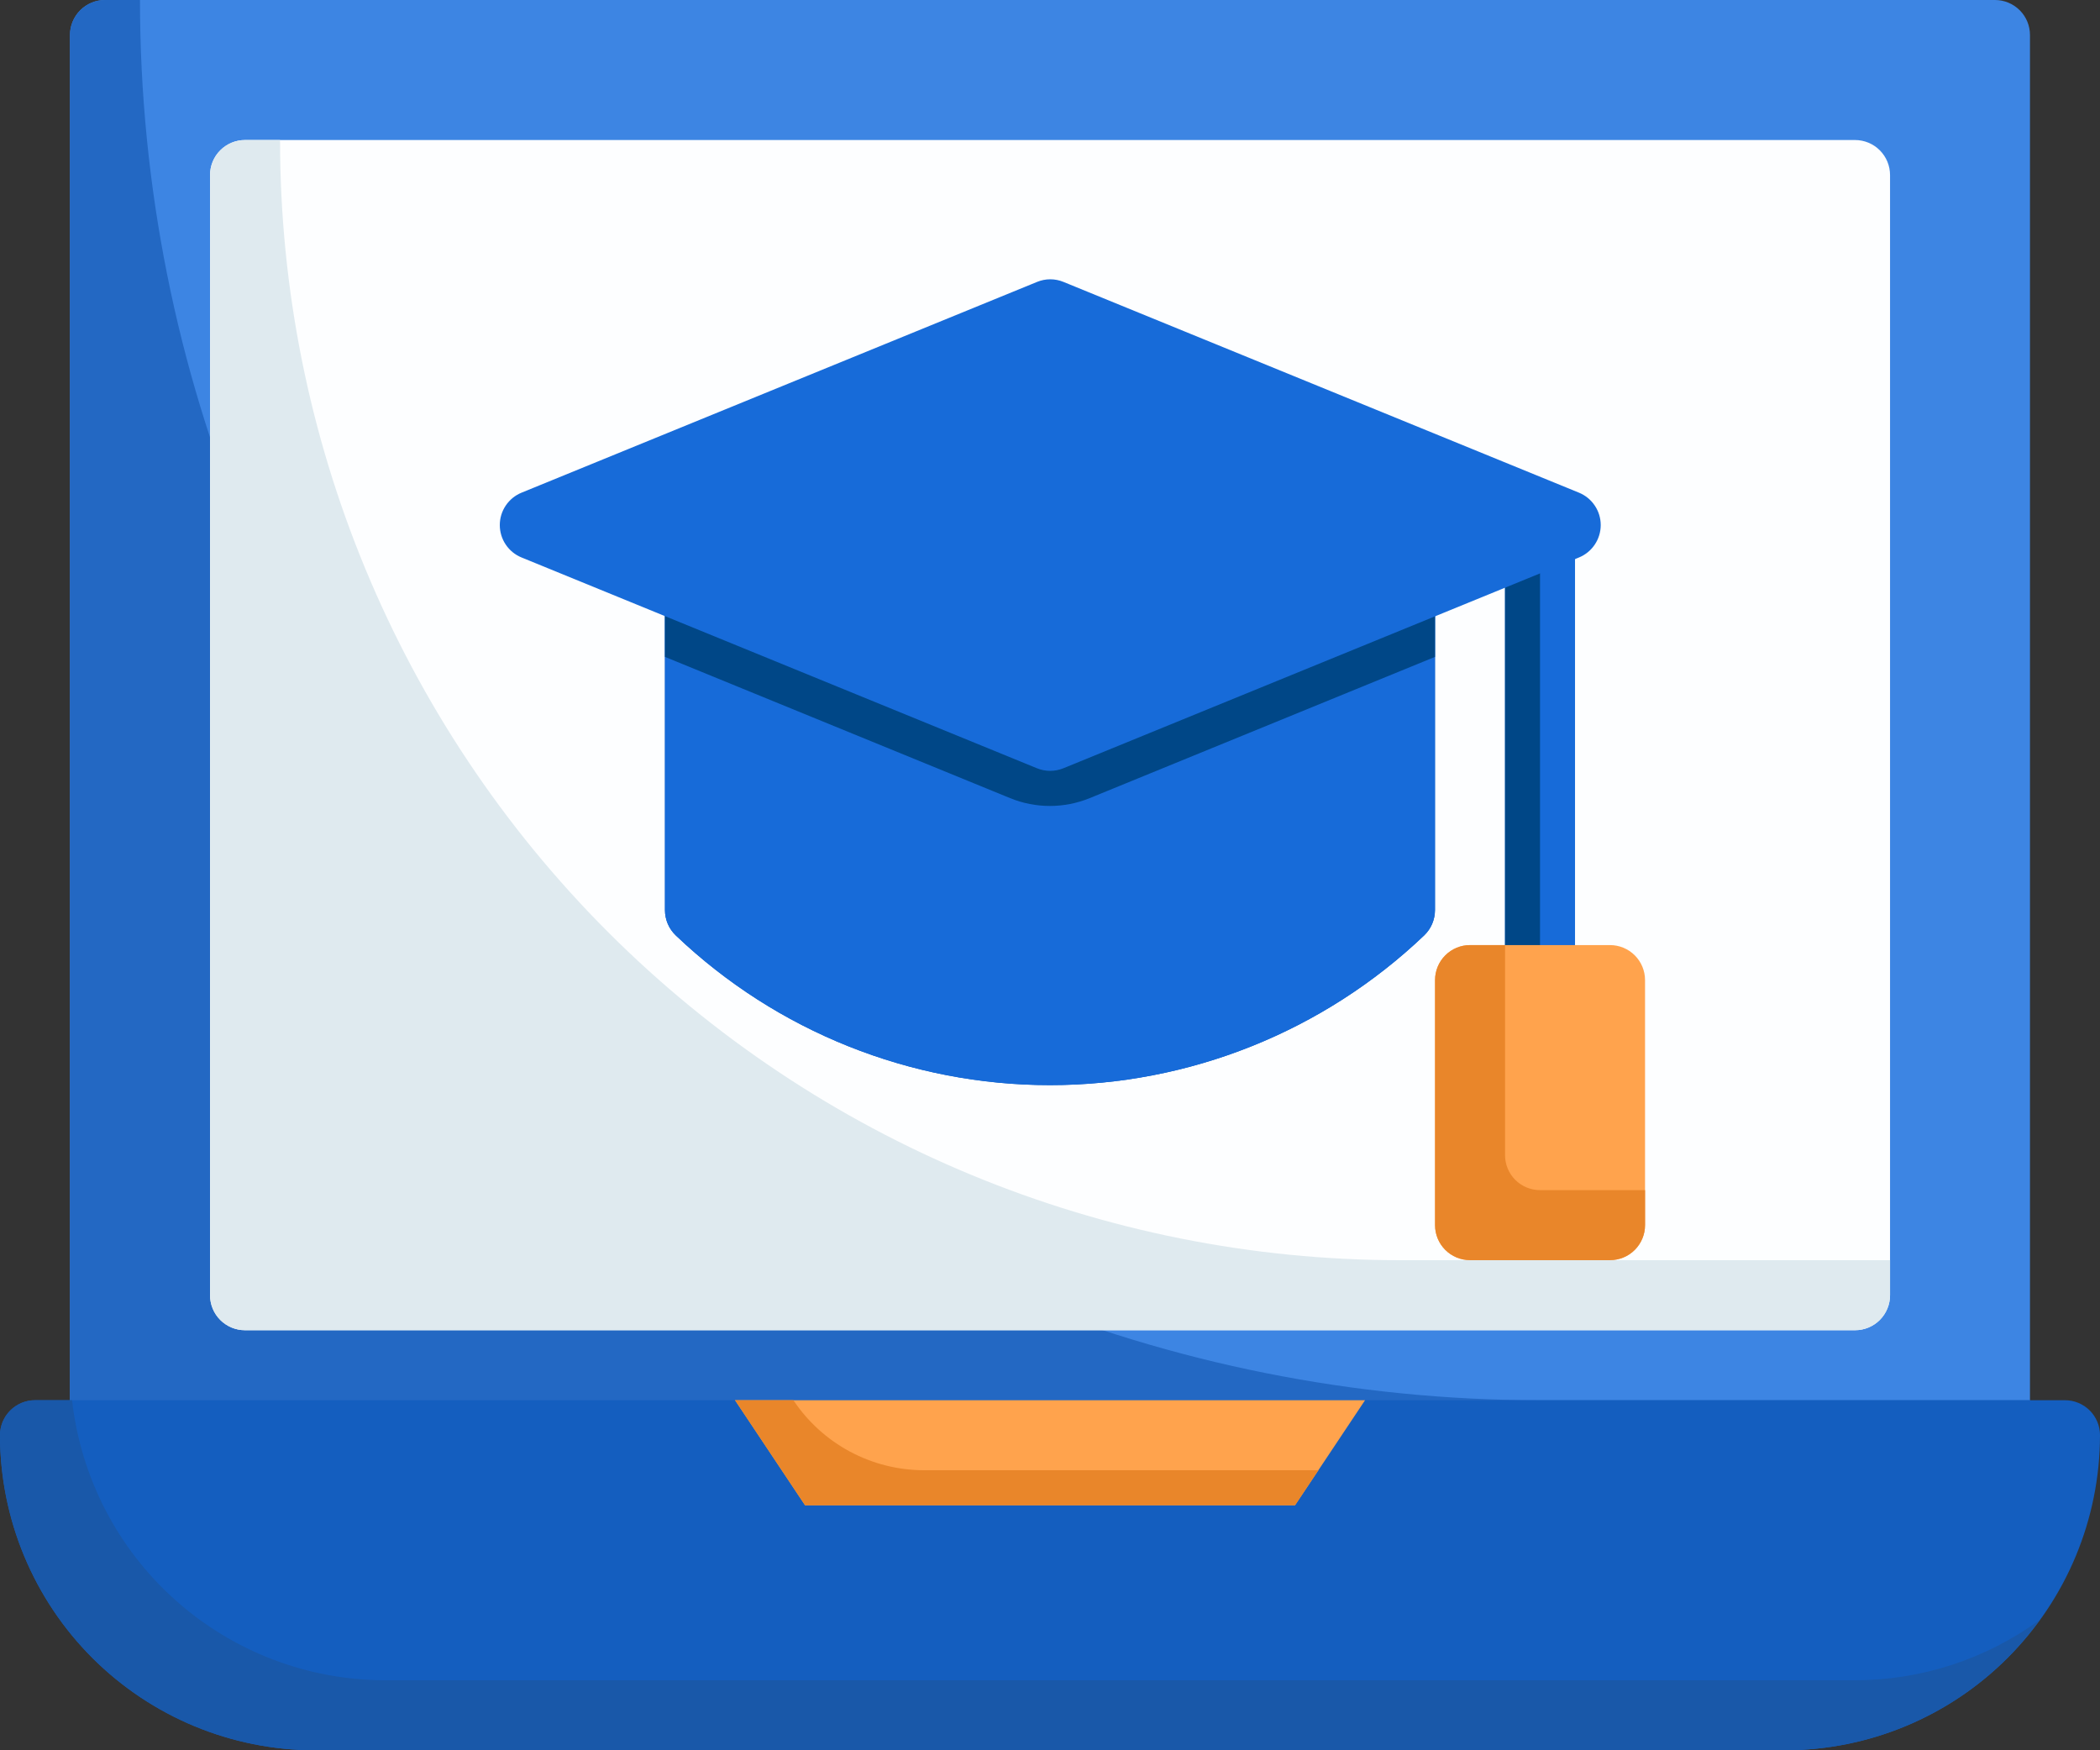 <svg width="96" height="80" viewBox="0 0 96 80" fill="none" xmlns="http://www.w3.org/2000/svg">
<rect x="0" y="0" width="96" height="80" fill="#333333" stroke="none"/>
<path d="M91.199 67.2H4.799C4.375 67.2 3.968 67.032 3.668 66.731C3.368 66.431 3.199 66.025 3.199 65.6L3.199 1.6C3.199 1.176 3.368 0.769 3.668 0.469C3.968 0.169 4.375 0 4.799 0L91.199 0C91.624 0 92.031 0.169 92.331 0.469C92.631 0.769 92.799 1.176 92.799 1.6V65.6C92.799 66.025 92.631 66.431 92.331 66.731C92.031 67.032 91.624 67.2 91.199 67.2Z" fill="#3D85E3"/>
<path d="M70.399 64C53.425 64 37.147 57.257 25.144 45.255C13.142 33.253 6.399 16.974 6.399 0L4.799 0C4.375 0 3.968 0.169 3.668 0.469C3.368 0.769 3.199 1.176 3.199 1.6L3.199 65.6C3.199 66.025 3.368 66.431 3.668 66.731C3.968 67.032 4.375 67.2 4.799 67.2H91.199C91.624 67.2 92.031 67.032 92.331 66.731C92.631 66.431 92.799 66.025 92.799 65.6V64H70.399Z" fill="#2368C3"/>
<path d="M84.802 60.8H11.202C10.777 60.8 10.37 60.632 10.07 60.332C9.77 60.032 9.602 59.625 9.602 59.2L9.602 8C9.602 7.576 9.77 7.169 10.07 6.869C10.37 6.569 10.777 6.4 11.202 6.4L84.802 6.4C85.226 6.4 85.633 6.569 85.933 6.869C86.233 7.169 86.402 7.576 86.402 8V59.2C86.402 59.625 86.233 60.032 85.933 60.332C85.633 60.632 85.226 60.8 84.802 60.8Z" fill="#FDFEFF"/>
<path d="M64.002 57.6C50.423 57.6 37.4 52.206 27.798 42.604C18.196 33.002 12.802 19.98 12.802 6.4H11.202C10.777 6.4 10.37 6.569 10.07 6.869C9.77 7.169 9.602 7.576 9.602 8L9.602 59.2C9.602 59.625 9.77 60.032 10.07 60.332C10.37 60.632 10.777 60.8 11.202 60.8H84.802C85.226 60.8 85.633 60.632 85.933 60.332C86.233 60.032 86.402 59.625 86.402 59.2V57.6H64.002Z" fill="#DFEAEF"/>
<path d="M72.001 24H68.801V46.4H72.001V24Z" fill="#176BD9"/>
<path d="M70.401 25.6H68.801V48H70.401V25.6Z" fill="#004787"/>
<path d="M73.602 57.597H67.202C66.777 57.597 66.37 57.429 66.07 57.129C65.77 56.829 65.602 56.422 65.602 55.997V44.797C65.602 44.373 65.77 43.966 66.07 43.666C66.37 43.366 66.777 43.197 67.202 43.197H73.602C74.026 43.197 74.433 43.366 74.733 43.666C75.033 43.966 75.202 44.373 75.202 44.797V55.997C75.202 56.422 75.033 56.829 74.733 57.129C74.433 57.429 74.026 57.597 73.602 57.597Z" fill="#FFA34D"/>
<path d="M70.402 54.397C69.977 54.397 69.57 54.229 69.27 53.929C68.97 53.629 68.802 53.222 68.802 52.797V43.197H67.202C66.777 43.197 66.37 43.366 66.07 43.666C65.77 43.966 65.602 44.373 65.602 44.797V55.997C65.602 56.422 65.77 56.829 66.07 57.129C66.37 57.429 66.777 57.597 67.202 57.597H73.602C74.026 57.597 74.433 57.429 74.733 57.129C75.033 56.829 75.202 56.422 75.202 55.997V54.397H70.402Z" fill="#E9862A"/>
<path d="M62.398 27.199H30.398V41.599C30.399 41.816 30.443 42.03 30.528 42.23C30.614 42.429 30.739 42.608 30.896 42.758C35.507 47.149 41.631 49.598 47.998 49.598C54.366 49.598 60.49 47.149 65.101 42.758C65.258 42.608 65.383 42.429 65.469 42.23C65.554 42.03 65.598 41.816 65.599 41.599V27.199H62.398Z" fill="#0455BF"/>
<path d="M62.398 27.199H30.398V41.599C30.399 41.816 30.443 42.03 30.528 42.23C30.614 42.429 30.739 42.608 30.896 42.758C35.507 47.149 41.631 49.598 47.998 49.598C54.366 49.598 60.49 47.149 65.101 42.758C65.258 42.608 65.383 42.429 65.469 42.23C65.554 42.03 65.598 41.816 65.599 41.599V27.199H62.398Z" fill="#176BD9"/>
<path d="M65.599 25.6H30.398V30.024L46.176 36.48C47.342 36.957 48.649 36.957 49.815 36.48L65.599 30.024V25.6Z" fill="#004787"/>
<path d="M48.004 35.233C47.796 35.233 47.591 35.192 47.399 35.113L23.844 25.481C23.549 25.361 23.297 25.156 23.12 24.892C22.942 24.628 22.848 24.317 22.848 23.999C22.848 23.681 22.942 23.37 23.12 23.107C23.297 22.843 23.549 22.638 23.844 22.518L47.407 12.886C47.794 12.726 48.229 12.726 48.617 12.886L72.18 22.518C72.474 22.638 72.726 22.843 72.903 23.107C73.081 23.37 73.176 23.681 73.176 23.999C73.176 24.317 73.081 24.628 72.903 24.892C72.726 25.156 72.474 25.361 72.18 25.481L48.617 35.113C48.422 35.193 48.214 35.234 48.004 35.233Z" fill="#176BD9"/>
<path d="M81.6 80H14.4C10.582 79.996 6.922 78.477 4.222 75.778C1.523 73.078 0.004 69.418 0 65.6C0 65.176 0.169 64.769 0.469 64.469C0.769 64.169 1.176 64 1.6 64L94.4 64C94.825 64 95.231 64.169 95.532 64.469C95.832 64.769 96 65.176 96 65.6C95.996 69.418 94.478 73.078 91.778 75.778C89.078 78.477 85.418 79.996 81.6 80Z" fill="#145EBF"/>
<path d="M84.8 76.8H17.6C14.06 76.795 10.645 75.488 8.007 73.127C5.369 70.767 3.691 67.518 3.294 64H1.6C1.176 64 0.769 64.169 0.469 64.469C0.169 64.769 0 65.176 0 65.6C0.004 69.418 1.523 73.078 4.222 75.778C6.922 78.477 10.582 79.996 14.4 80H81.6C83.874 79.998 86.114 79.457 88.138 78.421C90.162 77.386 91.911 75.885 93.242 74.042C90.792 75.833 87.835 76.799 84.8 76.8Z" fill="#1958A9"/>
<path d="M59.202 68.8H36.802L33.602 64H62.402L59.202 68.8Z" fill="#FFA34D"/>
<path d="M36.269 64H33.602L36.802 68.8H59.202L60.269 67.2H42.242C41.06 67.199 39.896 66.906 38.854 66.348C37.813 65.79 36.925 64.983 36.269 64Z" fill="#E9862A"/>
</svg>
